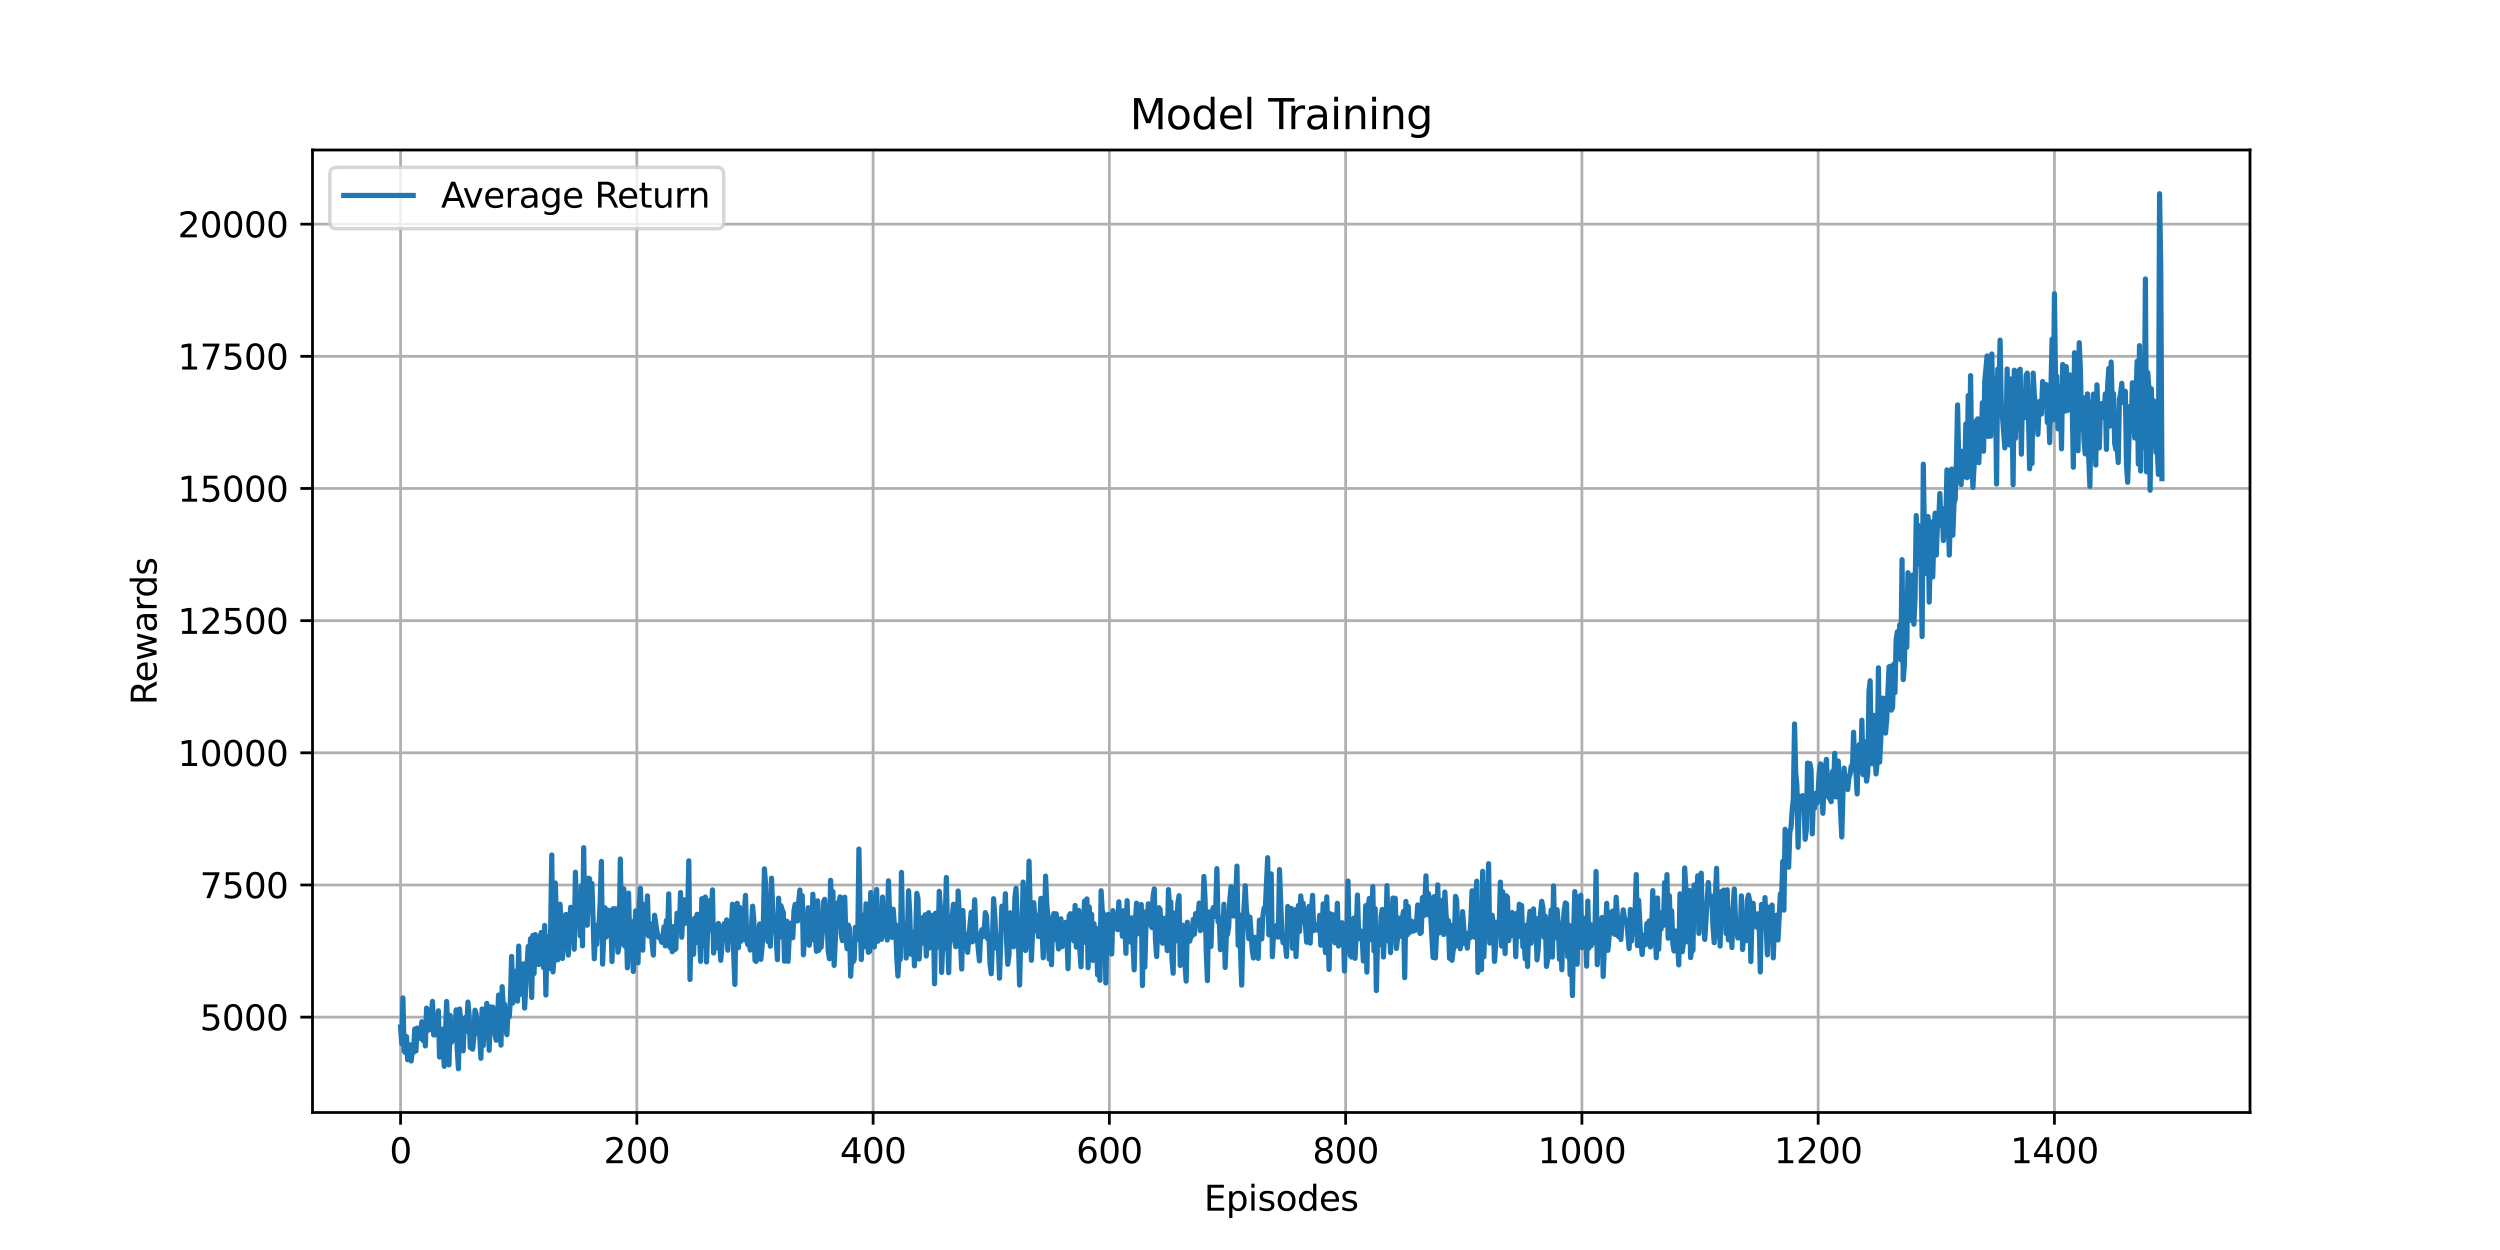 <?xml version="1.0" encoding="utf-8" standalone="no"?>
<!DOCTYPE svg PUBLIC "-//W3C//DTD SVG 1.1//EN"
  "http://www.w3.org/Graphics/SVG/1.1/DTD/svg11.dtd">
<svg xmlns:xlink="http://www.w3.org/1999/xlink" width="720pt" height="360pt" viewBox="0 0 720 360" xmlns="http://www.w3.org/2000/svg" version="1.1">
 <defs>
  <style type="text/css">*{stroke-linejoin: round; stroke-linecap: butt}</style>
 </defs>
 <g id="figure_1">
  <g id="patch_1">
   <path d="M 0 360 
L 720 360 
L 720 0 
L 0 0 
z
" style="fill: #ffffff"/>
  </g>
  <g id="axes_1">
   <g id="patch_2">
    <path d="M 90 320.4 
L 648 320.4 
L 648 43.2 
L 90 43.2 
z
" style="fill: #ffffff"/>
   </g>
   <g id="matplotlib.axis_1">
    <g id="xtick_1">
     <g id="line2d_1">
      <path d="M 115.364 320.4 
L 115.364 43.2 
" clip-path="url(#p25a2b1e6b7)" style="fill: none; stroke: #b0b0b0; stroke-width: 0.8; stroke-linecap: square"/>
     </g>
     <g id="line2d_2">
      <defs>
       <path id="m801e451ba1" d="M 0 0 
L 0 3.5 
" style="stroke: #000000; stroke-width: 0.8"/>
      </defs>
      <g>
       <use xlink:href="#m801e451ba1" x="115.364" y="320.4" style="stroke: #000000; stroke-width: 0.8"/>
      </g>
     </g>
     <g id="text_1">
      <!-- 0 -->
      <g transform="translate(112.182 334.998) scale(0.1 -0.1)">
       <defs>
        <path id="DejaVuSans-30" d="M 2034 4250 
Q 1547 4250 1301 3770 
Q 1056 3291 1056 2328 
Q 1056 1369 1301 889 
Q 1547 409 2034 409 
Q 2525 409 2770 889 
Q 3016 1369 3016 2328 
Q 3016 3291 2770 3770 
Q 2525 4250 2034 4250 
z
M 2034 4750 
Q 2819 4750 3233 4129 
Q 3647 3509 3647 2328 
Q 3647 1150 3233 529 
Q 2819 -91 2034 -91 
Q 1250 -91 836 529 
Q 422 1150 422 2328 
Q 422 3509 836 4129 
Q 1250 4750 2034 4750 
z
" transform="scale(0.016)"/>
       </defs>
       <use xlink:href="#DejaVuSans-30"/>
      </g>
     </g>
    </g>
    <g id="xtick_2">
     <g id="line2d_3">
      <path d="M 183.408 320.4 
L 183.408 43.2 
" clip-path="url(#p25a2b1e6b7)" style="fill: none; stroke: #b0b0b0; stroke-width: 0.8; stroke-linecap: square"/>
     </g>
     <g id="line2d_4">
      <g>
       <use xlink:href="#m801e451ba1" x="183.408" y="320.4" style="stroke: #000000; stroke-width: 0.8"/>
      </g>
     </g>
     <g id="text_2">
      <!-- 200 -->
      <g transform="translate(173.865 334.998) scale(0.1 -0.1)">
       <defs>
        <path id="DejaVuSans-32" d="M 1228 531 
L 3431 531 
L 3431 0 
L 469 0 
L 469 531 
Q 828 903 1448 1529 
Q 2069 2156 2228 2338 
Q 2531 2678 2651 2914 
Q 2772 3150 2772 3378 
Q 2772 3750 2511 3984 
Q 2250 4219 1831 4219 
Q 1534 4219 1204 4116 
Q 875 4013 500 3803 
L 500 4441 
Q 881 4594 1212 4672 
Q 1544 4750 1819 4750 
Q 2544 4750 2975 4387 
Q 3406 4025 3406 3419 
Q 3406 3131 3298 2873 
Q 3191 2616 2906 2266 
Q 2828 2175 2409 1742 
Q 1991 1309 1228 531 
z
" transform="scale(0.016)"/>
       </defs>
       <use xlink:href="#DejaVuSans-32"/>
       <use xlink:href="#DejaVuSans-30" x="63.623"/>
       <use xlink:href="#DejaVuSans-30" x="127.246"/>
      </g>
     </g>
    </g>
    <g id="xtick_3">
     <g id="line2d_5">
      <path d="M 251.453 320.4 
L 251.453 43.2 
" clip-path="url(#p25a2b1e6b7)" style="fill: none; stroke: #b0b0b0; stroke-width: 0.8; stroke-linecap: square"/>
     </g>
     <g id="line2d_6">
      <g>
       <use xlink:href="#m801e451ba1" x="251.453" y="320.4" style="stroke: #000000; stroke-width: 0.8"/>
      </g>
     </g>
     <g id="text_3">
      <!-- 400 -->
      <g transform="translate(241.909 334.998) scale(0.1 -0.1)">
       <defs>
        <path id="DejaVuSans-34" d="M 2419 4116 
L 825 1625 
L 2419 1625 
L 2419 4116 
z
M 2253 4666 
L 3047 4666 
L 3047 1625 
L 3713 1625 
L 3713 1100 
L 3047 1100 
L 3047 0 
L 2419 0 
L 2419 1100 
L 313 1100 
L 313 1709 
L 2253 4666 
z
" transform="scale(0.016)"/>
       </defs>
       <use xlink:href="#DejaVuSans-34"/>
       <use xlink:href="#DejaVuSans-30" x="63.623"/>
       <use xlink:href="#DejaVuSans-30" x="127.246"/>
      </g>
     </g>
    </g>
    <g id="xtick_4">
     <g id="line2d_7">
      <path d="M 319.498 320.4 
L 319.498 43.2 
" clip-path="url(#p25a2b1e6b7)" style="fill: none; stroke: #b0b0b0; stroke-width: 0.8; stroke-linecap: square"/>
     </g>
     <g id="line2d_8">
      <g>
       <use xlink:href="#m801e451ba1" x="319.498" y="320.4" style="stroke: #000000; stroke-width: 0.8"/>
      </g>
     </g>
     <g id="text_4">
      <!-- 600 -->
      <g transform="translate(309.954 334.998) scale(0.1 -0.1)">
       <defs>
        <path id="DejaVuSans-36" d="M 2113 2584 
Q 1688 2584 1439 2293 
Q 1191 2003 1191 1497 
Q 1191 994 1439 701 
Q 1688 409 2113 409 
Q 2538 409 2786 701 
Q 3034 994 3034 1497 
Q 3034 2003 2786 2293 
Q 2538 2584 2113 2584 
z
M 3366 4563 
L 3366 3988 
Q 3128 4100 2886 4159 
Q 2644 4219 2406 4219 
Q 1781 4219 1451 3797 
Q 1122 3375 1075 2522 
Q 1259 2794 1537 2939 
Q 1816 3084 2150 3084 
Q 2853 3084 3261 2657 
Q 3669 2231 3669 1497 
Q 3669 778 3244 343 
Q 2819 -91 2113 -91 
Q 1303 -91 875 529 
Q 447 1150 447 2328 
Q 447 3434 972 4092 
Q 1497 4750 2381 4750 
Q 2619 4750 2861 4703 
Q 3103 4656 3366 4563 
z
" transform="scale(0.016)"/>
       </defs>
       <use xlink:href="#DejaVuSans-36"/>
       <use xlink:href="#DejaVuSans-30" x="63.623"/>
       <use xlink:href="#DejaVuSans-30" x="127.246"/>
      </g>
     </g>
    </g>
    <g id="xtick_5">
     <g id="line2d_9">
      <path d="M 387.542 320.4 
L 387.542 43.2 
" clip-path="url(#p25a2b1e6b7)" style="fill: none; stroke: #b0b0b0; stroke-width: 0.8; stroke-linecap: square"/>
     </g>
     <g id="line2d_10">
      <g>
       <use xlink:href="#m801e451ba1" x="387.542" y="320.4" style="stroke: #000000; stroke-width: 0.8"/>
      </g>
     </g>
     <g id="text_5">
      <!-- 800 -->
      <g transform="translate(377.998 334.998) scale(0.1 -0.1)">
       <defs>
        <path id="DejaVuSans-38" d="M 2034 2216 
Q 1584 2216 1326 1975 
Q 1069 1734 1069 1313 
Q 1069 891 1326 650 
Q 1584 409 2034 409 
Q 2484 409 2743 651 
Q 3003 894 3003 1313 
Q 3003 1734 2745 1975 
Q 2488 2216 2034 2216 
z
M 1403 2484 
Q 997 2584 770 2862 
Q 544 3141 544 3541 
Q 544 4100 942 4425 
Q 1341 4750 2034 4750 
Q 2731 4750 3128 4425 
Q 3525 4100 3525 3541 
Q 3525 3141 3298 2862 
Q 3072 2584 2669 2484 
Q 3125 2378 3379 2068 
Q 3634 1759 3634 1313 
Q 3634 634 3220 271 
Q 2806 -91 2034 -91 
Q 1263 -91 848 271 
Q 434 634 434 1313 
Q 434 1759 690 2068 
Q 947 2378 1403 2484 
z
M 1172 3481 
Q 1172 3119 1398 2916 
Q 1625 2713 2034 2713 
Q 2441 2713 2670 2916 
Q 2900 3119 2900 3481 
Q 2900 3844 2670 4047 
Q 2441 4250 2034 4250 
Q 1625 4250 1398 4047 
Q 1172 3844 1172 3481 
z
" transform="scale(0.016)"/>
       </defs>
       <use xlink:href="#DejaVuSans-38"/>
       <use xlink:href="#DejaVuSans-30" x="63.623"/>
       <use xlink:href="#DejaVuSans-30" x="127.246"/>
      </g>
     </g>
    </g>
    <g id="xtick_6">
     <g id="line2d_11">
      <path d="M 455.587 320.4 
L 455.587 43.2 
" clip-path="url(#p25a2b1e6b7)" style="fill: none; stroke: #b0b0b0; stroke-width: 0.8; stroke-linecap: square"/>
     </g>
     <g id="line2d_12">
      <g>
       <use xlink:href="#m801e451ba1" x="455.587" y="320.4" style="stroke: #000000; stroke-width: 0.8"/>
      </g>
     </g>
     <g id="text_6">
      <!-- 1000 -->
      <g transform="translate(442.862 334.998) scale(0.1 -0.1)">
       <defs>
        <path id="DejaVuSans-31" d="M 794 531 
L 1825 531 
L 1825 4091 
L 703 3866 
L 703 4441 
L 1819 4666 
L 2450 4666 
L 2450 531 
L 3481 531 
L 3481 0 
L 794 0 
L 794 531 
z
" transform="scale(0.016)"/>
       </defs>
       <use xlink:href="#DejaVuSans-31"/>
       <use xlink:href="#DejaVuSans-30" x="63.623"/>
       <use xlink:href="#DejaVuSans-30" x="127.246"/>
       <use xlink:href="#DejaVuSans-30" x="190.869"/>
      </g>
     </g>
    </g>
    <g id="xtick_7">
     <g id="line2d_13">
      <path d="M 523.631 320.4 
L 523.631 43.2 
" clip-path="url(#p25a2b1e6b7)" style="fill: none; stroke: #b0b0b0; stroke-width: 0.8; stroke-linecap: square"/>
     </g>
     <g id="line2d_14">
      <g>
       <use xlink:href="#m801e451ba1" x="523.631" y="320.4" style="stroke: #000000; stroke-width: 0.8"/>
      </g>
     </g>
     <g id="text_7">
      <!-- 1200 -->
      <g transform="translate(510.906 334.998) scale(0.1 -0.1)">
       <use xlink:href="#DejaVuSans-31"/>
       <use xlink:href="#DejaVuSans-32" x="63.623"/>
       <use xlink:href="#DejaVuSans-30" x="127.246"/>
       <use xlink:href="#DejaVuSans-30" x="190.869"/>
      </g>
     </g>
    </g>
    <g id="xtick_8">
     <g id="line2d_15">
      <path d="M 591.676 320.4 
L 591.676 43.2 
" clip-path="url(#p25a2b1e6b7)" style="fill: none; stroke: #b0b0b0; stroke-width: 0.8; stroke-linecap: square"/>
     </g>
     <g id="line2d_16">
      <g>
       <use xlink:href="#m801e451ba1" x="591.676" y="320.4" style="stroke: #000000; stroke-width: 0.8"/>
      </g>
     </g>
     <g id="text_8">
      <!-- 1400 -->
      <g transform="translate(578.951 334.998) scale(0.1 -0.1)">
       <use xlink:href="#DejaVuSans-31"/>
       <use xlink:href="#DejaVuSans-34" x="63.623"/>
       <use xlink:href="#DejaVuSans-30" x="127.246"/>
       <use xlink:href="#DejaVuSans-30" x="190.869"/>
      </g>
     </g>
    </g>
    <g id="text_9">
     <!-- Episodes -->
     <g transform="translate(346.758 348.677) scale(0.1 -0.1)">
      <defs>
       <path id="DejaVuSans-45" d="M 628 4666 
L 3578 4666 
L 3578 4134 
L 1259 4134 
L 1259 2753 
L 3481 2753 
L 3481 2222 
L 1259 2222 
L 1259 531 
L 3634 531 
L 3634 0 
L 628 0 
L 628 4666 
z
" transform="scale(0.016)"/>
       <path id="DejaVuSans-70" d="M 1159 525 
L 1159 -1331 
L 581 -1331 
L 581 3500 
L 1159 3500 
L 1159 2969 
Q 1341 3281 1617 3432 
Q 1894 3584 2278 3584 
Q 2916 3584 3314 3078 
Q 3713 2572 3713 1747 
Q 3713 922 3314 415 
Q 2916 -91 2278 -91 
Q 1894 -91 1617 61 
Q 1341 213 1159 525 
z
M 3116 1747 
Q 3116 2381 2855 2742 
Q 2594 3103 2138 3103 
Q 1681 3103 1420 2742 
Q 1159 2381 1159 1747 
Q 1159 1113 1420 752 
Q 1681 391 2138 391 
Q 2594 391 2855 752 
Q 3116 1113 3116 1747 
z
" transform="scale(0.016)"/>
       <path id="DejaVuSans-69" d="M 603 3500 
L 1178 3500 
L 1178 0 
L 603 0 
L 603 3500 
z
M 603 4863 
L 1178 4863 
L 1178 4134 
L 603 4134 
L 603 4863 
z
" transform="scale(0.016)"/>
       <path id="DejaVuSans-73" d="M 2834 3397 
L 2834 2853 
Q 2591 2978 2328 3040 
Q 2066 3103 1784 3103 
Q 1356 3103 1142 2972 
Q 928 2841 928 2578 
Q 928 2378 1081 2264 
Q 1234 2150 1697 2047 
L 1894 2003 
Q 2506 1872 2764 1633 
Q 3022 1394 3022 966 
Q 3022 478 2636 193 
Q 2250 -91 1575 -91 
Q 1294 -91 989 -36 
Q 684 19 347 128 
L 347 722 
Q 666 556 975 473 
Q 1284 391 1588 391 
Q 1994 391 2212 530 
Q 2431 669 2431 922 
Q 2431 1156 2273 1281 
Q 2116 1406 1581 1522 
L 1381 1569 
Q 847 1681 609 1914 
Q 372 2147 372 2553 
Q 372 3047 722 3315 
Q 1072 3584 1716 3584 
Q 2034 3584 2315 3537 
Q 2597 3491 2834 3397 
z
" transform="scale(0.016)"/>
       <path id="DejaVuSans-6f" d="M 1959 3097 
Q 1497 3097 1228 2736 
Q 959 2375 959 1747 
Q 959 1119 1226 758 
Q 1494 397 1959 397 
Q 2419 397 2687 759 
Q 2956 1122 2956 1747 
Q 2956 2369 2687 2733 
Q 2419 3097 1959 3097 
z
M 1959 3584 
Q 2709 3584 3137 3096 
Q 3566 2609 3566 1747 
Q 3566 888 3137 398 
Q 2709 -91 1959 -91 
Q 1206 -91 779 398 
Q 353 888 353 1747 
Q 353 2609 779 3096 
Q 1206 3584 1959 3584 
z
" transform="scale(0.016)"/>
       <path id="DejaVuSans-64" d="M 2906 2969 
L 2906 4863 
L 3481 4863 
L 3481 0 
L 2906 0 
L 2906 525 
Q 2725 213 2448 61 
Q 2172 -91 1784 -91 
Q 1150 -91 751 415 
Q 353 922 353 1747 
Q 353 2572 751 3078 
Q 1150 3584 1784 3584 
Q 2172 3584 2448 3432 
Q 2725 3281 2906 2969 
z
M 947 1747 
Q 947 1113 1208 752 
Q 1469 391 1925 391 
Q 2381 391 2643 752 
Q 2906 1113 2906 1747 
Q 2906 2381 2643 2742 
Q 2381 3103 1925 3103 
Q 1469 3103 1208 2742 
Q 947 2381 947 1747 
z
" transform="scale(0.016)"/>
       <path id="DejaVuSans-65" d="M 3597 1894 
L 3597 1613 
L 953 1613 
Q 991 1019 1311 708 
Q 1631 397 2203 397 
Q 2534 397 2845 478 
Q 3156 559 3463 722 
L 3463 178 
Q 3153 47 2828 -22 
Q 2503 -91 2169 -91 
Q 1331 -91 842 396 
Q 353 884 353 1716 
Q 353 2575 817 3079 
Q 1281 3584 2069 3584 
Q 2775 3584 3186 3129 
Q 3597 2675 3597 1894 
z
M 3022 2063 
Q 3016 2534 2758 2815 
Q 2500 3097 2075 3097 
Q 1594 3097 1305 2825 
Q 1016 2553 972 2059 
L 3022 2063 
z
" transform="scale(0.016)"/>
      </defs>
      <use xlink:href="#DejaVuSans-45"/>
      <use xlink:href="#DejaVuSans-70" x="63.184"/>
      <use xlink:href="#DejaVuSans-69" x="126.66"/>
      <use xlink:href="#DejaVuSans-73" x="154.443"/>
      <use xlink:href="#DejaVuSans-6f" x="206.543"/>
      <use xlink:href="#DejaVuSans-64" x="267.725"/>
      <use xlink:href="#DejaVuSans-65" x="331.201"/>
      <use xlink:href="#DejaVuSans-73" x="392.725"/>
     </g>
    </g>
   </g>
   <g id="matplotlib.axis_2">
    <g id="ytick_1">
     <g id="line2d_17">
      <path d="M 90 292.935 
L 648 292.935 
" clip-path="url(#p25a2b1e6b7)" style="fill: none; stroke: #b0b0b0; stroke-width: 0.8; stroke-linecap: square"/>
     </g>
     <g id="line2d_18">
      <defs>
       <path id="meb50c4d6c6" d="M 0 0 
L -3.5 0 
" style="stroke: #000000; stroke-width: 0.8"/>
      </defs>
      <g>
       <use xlink:href="#meb50c4d6c6" x="90" y="292.935" style="stroke: #000000; stroke-width: 0.8"/>
      </g>
     </g>
     <g id="text_10">
      <!-- 5000 -->
      <g transform="translate(57.55 296.734) scale(0.1 -0.1)">
       <defs>
        <path id="DejaVuSans-35" d="M 691 4666 
L 3169 4666 
L 3169 4134 
L 1269 4134 
L 1269 2991 
Q 1406 3038 1543 3061 
Q 1681 3084 1819 3084 
Q 2600 3084 3056 2656 
Q 3513 2228 3513 1497 
Q 3513 744 3044 326 
Q 2575 -91 1722 -91 
Q 1428 -91 1123 -41 
Q 819 9 494 109 
L 494 744 
Q 775 591 1075 516 
Q 1375 441 1709 441 
Q 2250 441 2565 725 
Q 2881 1009 2881 1497 
Q 2881 1984 2565 2268 
Q 2250 2553 1709 2553 
Q 1456 2553 1204 2497 
Q 953 2441 691 2322 
L 691 4666 
z
" transform="scale(0.016)"/>
       </defs>
       <use xlink:href="#DejaVuSans-35"/>
       <use xlink:href="#DejaVuSans-30" x="63.623"/>
       <use xlink:href="#DejaVuSans-30" x="127.246"/>
       <use xlink:href="#DejaVuSans-30" x="190.869"/>
      </g>
     </g>
    </g>
    <g id="ytick_2">
     <g id="line2d_19">
      <path d="M 90 254.872 
L 648 254.872 
" clip-path="url(#p25a2b1e6b7)" style="fill: none; stroke: #b0b0b0; stroke-width: 0.8; stroke-linecap: square"/>
     </g>
     <g id="line2d_20">
      <g>
       <use xlink:href="#meb50c4d6c6" x="90" y="254.872" style="stroke: #000000; stroke-width: 0.8"/>
      </g>
     </g>
     <g id="text_11">
      <!-- 7500 -->
      <g transform="translate(57.55 258.671) scale(0.1 -0.1)">
       <defs>
        <path id="DejaVuSans-37" d="M 525 4666 
L 3525 4666 
L 3525 4397 
L 1831 0 
L 1172 0 
L 2766 4134 
L 525 4134 
L 525 4666 
z
" transform="scale(0.016)"/>
       </defs>
       <use xlink:href="#DejaVuSans-37"/>
       <use xlink:href="#DejaVuSans-35" x="63.623"/>
       <use xlink:href="#DejaVuSans-30" x="127.246"/>
       <use xlink:href="#DejaVuSans-30" x="190.869"/>
      </g>
     </g>
    </g>
    <g id="ytick_3">
     <g id="line2d_21">
      <path d="M 90 216.81 
L 648 216.81 
" clip-path="url(#p25a2b1e6b7)" style="fill: none; stroke: #b0b0b0; stroke-width: 0.8; stroke-linecap: square"/>
     </g>
     <g id="line2d_22">
      <g>
       <use xlink:href="#meb50c4d6c6" x="90" y="216.81" style="stroke: #000000; stroke-width: 0.8"/>
      </g>
     </g>
     <g id="text_12">
      <!-- 10000 -->
      <g transform="translate(51.188 220.609) scale(0.1 -0.1)">
       <use xlink:href="#DejaVuSans-31"/>
       <use xlink:href="#DejaVuSans-30" x="63.623"/>
       <use xlink:href="#DejaVuSans-30" x="127.246"/>
       <use xlink:href="#DejaVuSans-30" x="190.869"/>
       <use xlink:href="#DejaVuSans-30" x="254.492"/>
      </g>
     </g>
    </g>
    <g id="ytick_4">
     <g id="line2d_23">
      <path d="M 90 178.747 
L 648 178.747 
" clip-path="url(#p25a2b1e6b7)" style="fill: none; stroke: #b0b0b0; stroke-width: 0.8; stroke-linecap: square"/>
     </g>
     <g id="line2d_24">
      <g>
       <use xlink:href="#meb50c4d6c6" x="90" y="178.747" style="stroke: #000000; stroke-width: 0.8"/>
      </g>
     </g>
     <g id="text_13">
      <!-- 12500 -->
      <g transform="translate(51.188 182.546) scale(0.1 -0.1)">
       <use xlink:href="#DejaVuSans-31"/>
       <use xlink:href="#DejaVuSans-32" x="63.623"/>
       <use xlink:href="#DejaVuSans-35" x="127.246"/>
       <use xlink:href="#DejaVuSans-30" x="190.869"/>
       <use xlink:href="#DejaVuSans-30" x="254.492"/>
      </g>
     </g>
    </g>
    <g id="ytick_5">
     <g id="line2d_25">
      <path d="M 90 140.684 
L 648 140.684 
" clip-path="url(#p25a2b1e6b7)" style="fill: none; stroke: #b0b0b0; stroke-width: 0.8; stroke-linecap: square"/>
     </g>
     <g id="line2d_26">
      <g>
       <use xlink:href="#meb50c4d6c6" x="90" y="140.684" style="stroke: #000000; stroke-width: 0.8"/>
      </g>
     </g>
     <g id="text_14">
      <!-- 15000 -->
      <g transform="translate(51.188 144.484) scale(0.1 -0.1)">
       <use xlink:href="#DejaVuSans-31"/>
       <use xlink:href="#DejaVuSans-35" x="63.623"/>
       <use xlink:href="#DejaVuSans-30" x="127.246"/>
       <use xlink:href="#DejaVuSans-30" x="190.869"/>
       <use xlink:href="#DejaVuSans-30" x="254.492"/>
      </g>
     </g>
    </g>
    <g id="ytick_6">
     <g id="line2d_27">
      <path d="M 90 102.622 
L 648 102.622 
" clip-path="url(#p25a2b1e6b7)" style="fill: none; stroke: #b0b0b0; stroke-width: 0.8; stroke-linecap: square"/>
     </g>
     <g id="line2d_28">
      <g>
       <use xlink:href="#meb50c4d6c6" x="90" y="102.622" style="stroke: #000000; stroke-width: 0.8"/>
      </g>
     </g>
     <g id="text_15">
      <!-- 17500 -->
      <g transform="translate(51.188 106.421) scale(0.1 -0.1)">
       <use xlink:href="#DejaVuSans-31"/>
       <use xlink:href="#DejaVuSans-37" x="63.623"/>
       <use xlink:href="#DejaVuSans-35" x="127.246"/>
       <use xlink:href="#DejaVuSans-30" x="190.869"/>
       <use xlink:href="#DejaVuSans-30" x="254.492"/>
      </g>
     </g>
    </g>
    <g id="ytick_7">
     <g id="line2d_29">
      <path d="M 90 64.559 
L 648 64.559 
" clip-path="url(#p25a2b1e6b7)" style="fill: none; stroke: #b0b0b0; stroke-width: 0.8; stroke-linecap: square"/>
     </g>
     <g id="line2d_30">
      <g>
       <use xlink:href="#meb50c4d6c6" x="90" y="64.559" style="stroke: #000000; stroke-width: 0.8"/>
      </g>
     </g>
     <g id="text_16">
      <!-- 20000 -->
      <g transform="translate(51.188 68.358) scale(0.1 -0.1)">
       <use xlink:href="#DejaVuSans-32"/>
       <use xlink:href="#DejaVuSans-30" x="63.623"/>
       <use xlink:href="#DejaVuSans-30" x="127.246"/>
       <use xlink:href="#DejaVuSans-30" x="190.869"/>
       <use xlink:href="#DejaVuSans-30" x="254.492"/>
      </g>
     </g>
    </g>
    <g id="text_17">
     <!-- Rewards -->
     <g transform="translate(45.108 203.026) rotate(-90) scale(0.1 -0.1)">
      <defs>
       <path id="DejaVuSans-52" d="M 2841 2188 
Q 3044 2119 3236 1894 
Q 3428 1669 3622 1275 
L 4263 0 
L 3584 0 
L 2988 1197 
Q 2756 1666 2539 1819 
Q 2322 1972 1947 1972 
L 1259 1972 
L 1259 0 
L 628 0 
L 628 4666 
L 2053 4666 
Q 2853 4666 3247 4331 
Q 3641 3997 3641 3322 
Q 3641 2881 3436 2590 
Q 3231 2300 2841 2188 
z
M 1259 4147 
L 1259 2491 
L 2053 2491 
Q 2509 2491 2742 2702 
Q 2975 2913 2975 3322 
Q 2975 3731 2742 3939 
Q 2509 4147 2053 4147 
L 1259 4147 
z
" transform="scale(0.016)"/>
       <path id="DejaVuSans-77" d="M 269 3500 
L 844 3500 
L 1563 769 
L 2278 3500 
L 2956 3500 
L 3675 769 
L 4391 3500 
L 4966 3500 
L 4050 0 
L 3372 0 
L 2619 2869 
L 1863 0 
L 1184 0 
L 269 3500 
z
" transform="scale(0.016)"/>
       <path id="DejaVuSans-61" d="M 2194 1759 
Q 1497 1759 1228 1600 
Q 959 1441 959 1056 
Q 959 750 1161 570 
Q 1363 391 1709 391 
Q 2188 391 2477 730 
Q 2766 1069 2766 1631 
L 2766 1759 
L 2194 1759 
z
M 3341 1997 
L 3341 0 
L 2766 0 
L 2766 531 
Q 2569 213 2275 61 
Q 1981 -91 1556 -91 
Q 1019 -91 701 211 
Q 384 513 384 1019 
Q 384 1609 779 1909 
Q 1175 2209 1959 2209 
L 2766 2209 
L 2766 2266 
Q 2766 2663 2505 2880 
Q 2244 3097 1772 3097 
Q 1472 3097 1187 3025 
Q 903 2953 641 2809 
L 641 3341 
Q 956 3463 1253 3523 
Q 1550 3584 1831 3584 
Q 2591 3584 2966 3190 
Q 3341 2797 3341 1997 
z
" transform="scale(0.016)"/>
       <path id="DejaVuSans-72" d="M 2631 2963 
Q 2534 3019 2420 3045 
Q 2306 3072 2169 3072 
Q 1681 3072 1420 2755 
Q 1159 2438 1159 1844 
L 1159 0 
L 581 0 
L 581 3500 
L 1159 3500 
L 1159 2956 
Q 1341 3275 1631 3429 
Q 1922 3584 2338 3584 
Q 2397 3584 2469 3576 
Q 2541 3569 2628 3553 
L 2631 2963 
z
" transform="scale(0.016)"/>
      </defs>
      <use xlink:href="#DejaVuSans-52"/>
      <use xlink:href="#DejaVuSans-65" x="64.982"/>
      <use xlink:href="#DejaVuSans-77" x="126.506"/>
      <use xlink:href="#DejaVuSans-61" x="208.293"/>
      <use xlink:href="#DejaVuSans-72" x="269.572"/>
      <use xlink:href="#DejaVuSans-64" x="308.936"/>
      <use xlink:href="#DejaVuSans-73" x="372.412"/>
     </g>
    </g>
   </g>
   <g id="line2d_31">
    <path d="M 115.364 295.786 
L 115.704 300.571 
L 116.044 287.401 
L 116.384 302.718 
L 116.725 303.132 
L 117.065 298.526 
L 117.405 305.205 
L 117.745 303.993 
L 118.085 300.897 
L 118.426 305.567 
L 118.766 302.267 
L 119.106 303.076 
L 119.446 296.371 
L 119.787 302.678 
L 120.127 296.082 
L 120.467 298.37 
L 120.807 299.039 
L 121.147 297.754 
L 121.488 294.267 
L 121.828 299.676 
L 122.168 296.48 
L 122.508 301.221 
L 122.849 290.335 
L 123.189 295.681 
L 123.529 296.651 
L 123.869 295.732 
L 124.209 292.833 
L 124.55 288.403 
L 124.89 298.043 
L 125.23 298.07 
L 125.57 295.538 
L 125.911 294.931 
L 126.251 291.104 
L 126.591 304.424 
L 126.931 298.72 
L 127.271 296.397 
L 127.952 307.104 
L 128.632 288.43 
L 129.313 306.68 
L 129.653 292.459 
L 129.993 300.21 
L 130.333 299.642 
L 130.674 297.408 
L 131.014 297.591 
L 131.354 290.837 
L 131.694 302.422 
L 132.035 307.8 
L 132.375 290.601 
L 132.715 294.49 
L 133.055 299.912 
L 133.395 302.63 
L 133.736 293.612 
L 134.076 292.992 
L 134.416 297.046 
L 134.756 288.6 
L 135.097 292.361 
L 135.437 301.732 
L 135.777 301.777 
L 136.117 302.165 
L 136.457 298.878 
L 136.798 290.937 
L 137.138 291.992 
L 137.478 297.644 
L 137.818 293.58 
L 138.159 298.364 
L 138.499 304.788 
L 138.839 290.592 
L 139.179 301.135 
L 139.519 290.611 
L 139.86 295.807 
L 140.2 288.973 
L 140.54 293.421 
L 140.88 302.488 
L 141.221 290.007 
L 141.561 294.449 
L 141.901 290.039 
L 142.241 295.208 
L 142.581 298.311 
L 142.922 299.591 
L 143.602 286.564 
L 144.283 300.993 
L 144.623 284.169 
L 144.963 290.498 
L 145.303 289.239 
L 145.643 296.193 
L 145.984 297.99 
L 146.324 290.837 
L 146.664 292.853 
L 147.004 287.887 
L 147.345 275.464 
L 147.685 288.873 
L 148.025 279.644 
L 148.365 285.298 
L 148.706 287.229 
L 149.046 288.321 
L 149.386 272.478 
L 149.726 286.41 
L 150.407 285.757 
L 150.747 277.603 
L 151.087 290.317 
L 152.108 272.588 
L 152.448 279.277 
L 152.788 270.36 
L 153.128 287.266 
L 153.469 269.407 
L 153.809 280.388 
L 154.149 269.156 
L 154.489 277.23 
L 154.83 272.315 
L 155.17 277.775 
L 155.51 270.213 
L 155.85 268.558 
L 156.531 278.642 
L 156.871 266.535 
L 157.211 286.569 
L 157.551 270.994 
L 157.892 269.709 
L 158.232 278.915 
L 158.572 268.548 
L 158.912 246.23 
L 159.252 279.897 
L 159.593 275.302 
L 159.933 254.316 
L 160.613 276.439 
L 160.954 272.452 
L 161.294 260.418 
L 161.634 265.777 
L 161.974 276.041 
L 162.314 268.532 
L 162.655 268.639 
L 162.995 263.363 
L 163.675 275.062 
L 164.016 266.074 
L 164.356 261.293 
L 164.696 265.011 
L 165.036 265.042 
L 165.376 273.373 
L 165.717 251.194 
L 166.057 263.18 
L 166.397 263.55 
L 166.737 260.226 
L 167.078 269.511 
L 167.418 255.092 
L 167.758 272.408 
L 168.098 244.142 
L 168.438 266.379 
L 168.779 261.326 
L 169.119 266.452 
L 169.459 252.928 
L 169.799 253.077 
L 170.14 262.524 
L 170.48 254.477 
L 171.16 276.121 
L 171.5 268.697 
L 171.841 272.005 
L 172.181 266.346 
L 172.521 266.299 
L 172.861 259.675 
L 173.202 248.086 
L 173.542 277.659 
L 174.222 261.436 
L 174.562 269.846 
L 174.903 262.092 
L 175.243 265.461 
L 175.583 262.201 
L 175.923 265.017 
L 176.264 276.92 
L 176.604 261.709 
L 176.944 271.609 
L 177.284 261.722 
L 177.965 274.232 
L 178.305 272.278 
L 178.645 247.399 
L 178.985 266.487 
L 179.326 271.838 
L 179.666 256 
L 180.006 272.541 
L 180.346 265.029 
L 180.686 278.733 
L 181.027 257.213 
L 181.367 271.173 
L 181.707 265.348 
L 182.388 279.781 
L 183.068 262.344 
L 183.408 266.037 
L 183.748 277.291 
L 184.089 260.938 
L 184.429 255.851 
L 185.109 273.648 
L 185.45 260.486 
L 185.79 262.523 
L 186.13 268.922 
L 186.47 258.023 
L 186.81 269.595 
L 187.151 269.122 
L 187.491 266.077 
L 187.831 271.82 
L 188.171 275.066 
L 188.512 263.586 
L 189.192 268.262 
L 189.532 269.695 
L 189.873 270.147 
L 190.213 269.756 
L 190.553 271.368 
L 190.893 270.125 
L 191.233 266.933 
L 191.574 272.401 
L 191.914 265.095 
L 192.254 269.054 
L 192.594 257.452 
L 192.935 272.873 
L 193.275 270.375 
L 193.615 274.089 
L 193.955 266.861 
L 194.295 273.525 
L 194.636 273.236 
L 194.976 263.026 
L 195.316 263.841 
L 195.656 267.612 
L 195.997 257.058 
L 196.337 269.913 
L 196.677 262.596 
L 197.017 259.152 
L 197.357 265.935 
L 198.038 263.613 
L 198.378 247.927 
L 198.718 282.078 
L 199.059 265.125 
L 199.399 271.365 
L 199.739 274.856 
L 200.079 264.422 
L 200.419 271.465 
L 200.76 263.317 
L 201.1 267.822 
L 201.44 269.255 
L 201.78 276.859 
L 202.121 258.831 
L 202.461 272.296 
L 203.141 258.338 
L 203.481 277.038 
L 203.822 267.59 
L 204.162 267.934 
L 204.502 259.291 
L 204.842 264.228 
L 205.183 256.29 
L 205.523 274.472 
L 205.863 270.725 
L 206.203 273.04 
L 206.543 267.298 
L 206.884 265.942 
L 207.224 270.334 
L 207.564 276.576 
L 207.904 272.547 
L 208.245 266.854 
L 208.585 265.976 
L 208.925 270.439 
L 209.265 264.927 
L 209.605 273.655 
L 209.946 265.41 
L 210.286 266.599 
L 210.626 266.795 
L 210.966 260.424 
L 211.307 274.991 
L 211.647 283.521 
L 211.987 262.24 
L 212.327 260.153 
L 212.667 272.939 
L 213.008 261.329 
L 213.348 271.115 
L 213.688 270.7 
L 214.028 267.472 
L 214.709 257.865 
L 215.049 271.028 
L 215.389 272.098 
L 215.729 270.218 
L 216.07 273.617 
L 216.75 260.979 
L 217.09 264.874 
L 217.431 276.573 
L 217.771 276.889 
L 218.111 268.877 
L 218.451 268.59 
L 218.791 266.091 
L 219.132 276.297 
L 219.472 272.803 
L 219.812 267.941 
L 220.152 250.23 
L 220.493 254.639 
L 221.173 271.161 
L 221.513 266.756 
L 221.853 272.511 
L 222.194 252.921 
L 222.534 261.506 
L 222.874 267.184 
L 223.214 266.285 
L 223.555 270.137 
L 223.895 276.393 
L 224.235 258.676 
L 224.575 269.919 
L 224.915 260.842 
L 225.256 262.011 
L 225.596 262.705 
L 225.936 276.82 
L 226.276 272.07 
L 226.617 265.315 
L 226.957 276.873 
L 227.297 269.905 
L 227.637 265.89 
L 227.978 266.718 
L 228.318 270.075 
L 228.658 262.299 
L 228.998 260.467 
L 229.679 265.254 
L 230.019 259.702 
L 230.359 256.322 
L 230.699 264.232 
L 231.04 257.933 
L 231.38 274.988 
L 231.72 270.09 
L 232.06 267.429 
L 232.4 266.279 
L 232.741 261.423 
L 233.081 272.243 
L 233.421 262.944 
L 233.761 270.702 
L 234.102 257.546 
L 234.442 265.203 
L 234.782 268.766 
L 235.122 273.98 
L 235.462 259.436 
L 235.803 273.695 
L 236.143 266.585 
L 236.483 272.832 
L 236.823 268.35 
L 237.164 259.728 
L 237.504 259.002 
L 237.844 265.661 
L 238.184 264.967 
L 238.524 273.89 
L 238.865 276.121 
L 239.205 253.528 
L 239.545 261.793 
L 239.885 256.787 
L 240.226 278.032 
L 240.566 270.971 
L 240.906 261.103 
L 241.246 259.967 
L 241.586 260.415 
L 241.927 258.308 
L 242.267 268.904 
L 242.607 270.895 
L 242.947 263.037 
L 243.288 258.403 
L 243.628 270.445 
L 243.968 273.247 
L 244.308 266.423 
L 244.648 267.296 
L 244.989 281.152 
L 245.329 274.527 
L 245.669 277.041 
L 246.009 276.261 
L 246.35 267.048 
L 246.69 267.884 
L 247.03 270.51 
L 247.37 244.54 
L 247.71 264.508 
L 248.051 276.361 
L 248.391 266.475 
L 248.731 263.516 
L 249.071 272.666 
L 249.412 260.3 
L 250.092 274.269 
L 250.432 274.054 
L 250.772 257.054 
L 251.113 263.906 
L 251.453 260.744 
L 251.793 272.729 
L 252.133 260.649 
L 252.474 256.177 
L 252.814 271.081 
L 253.154 264.022 
L 253.494 268.571 
L 253.834 270.527 
L 254.175 258.361 
L 254.515 269.553 
L 254.855 265.189 
L 255.195 262.996 
L 255.536 270.715 
L 255.876 253.672 
L 256.216 263.44 
L 256.556 264.078 
L 256.896 269.971 
L 257.237 261.841 
L 257.577 266.256 
L 257.917 266.267 
L 258.257 275.513 
L 258.598 281.101 
L 258.938 274.809 
L 259.278 276.319 
L 259.618 251.257 
L 259.958 269.625 
L 260.299 265.969 
L 260.639 266.951 
L 260.979 275.92 
L 261.319 269.78 
L 261.66 256.54 
L 262 262.958 
L 262.34 274.836 
L 263.02 268.508 
L 263.361 278.162 
L 263.701 269.758 
L 264.041 257.28 
L 264.381 258.799 
L 264.722 276.204 
L 265.062 269.34 
L 265.402 271.709 
L 265.742 264.265 
L 266.082 266.311 
L 266.423 263.457 
L 266.763 275.349 
L 267.443 262.85 
L 267.784 272.988 
L 268.124 272.632 
L 268.464 263.677 
L 268.804 263.6 
L 269.145 283.327 
L 269.485 262.988 
L 269.825 269.73 
L 270.165 272.805 
L 270.505 256.694 
L 270.846 261.67 
L 271.186 280.062 
L 271.526 271.578 
L 271.866 273.219 
L 272.207 265.441 
L 272.547 252.718 
L 272.887 269.545 
L 273.227 280.142 
L 273.567 264.035 
L 273.908 270.558 
L 274.248 263.828 
L 274.588 260.421 
L 274.928 270.874 
L 275.269 272.647 
L 275.609 271.297 
L 275.949 256.614 
L 276.97 279.08 
L 277.31 262.212 
L 277.65 271.126 
L 277.99 268.976 
L 278.331 270.368 
L 278.671 274.264 
L 279.351 266.371 
L 279.691 262.748 
L 280.032 271.25 
L 280.712 259.13 
L 281.052 268.729 
L 281.393 269.681 
L 282.073 276.732 
L 282.413 269.27 
L 282.753 267.764 
L 283.094 269.787 
L 283.434 268.207 
L 283.774 262.831 
L 284.114 263.784 
L 284.455 270.387 
L 284.795 269.12 
L 285.135 277.624 
L 285.475 280.44 
L 285.815 271.21 
L 286.156 258.833 
L 286.496 263.629 
L 286.836 271.083 
L 287.176 273.248 
L 287.517 271.733 
L 287.857 281.721 
L 288.537 260.981 
L 288.877 262.97 
L 289.218 266.351 
L 289.558 257.386 
L 289.898 271.238 
L 290.238 277.722 
L 290.579 275.185 
L 290.919 262.884 
L 291.259 263.037 
L 291.599 264.338 
L 291.939 272.67 
L 292.28 258.753 
L 292.62 255.811 
L 292.96 264.969 
L 293.3 270.309 
L 293.641 283.697 
L 293.981 269.33 
L 294.321 268.762 
L 294.661 254.042 
L 295.001 267.633 
L 295.342 273.745 
L 295.682 271.794 
L 296.022 265.556 
L 296.362 248.024 
L 297.043 276.571 
L 297.723 259.973 
L 298.063 265.079 
L 298.404 268.083 
L 298.744 263.606 
L 299.084 269.743 
L 299.424 266.411 
L 299.765 258.73 
L 300.445 275.841 
L 300.785 269.555 
L 301.125 252.318 
L 301.466 260.32 
L 301.806 264.029 
L 302.146 276.211 
L 302.486 269.087 
L 302.827 277.832 
L 303.167 264.505 
L 303.507 263.096 
L 303.847 270.474 
L 304.187 263.183 
L 304.528 269.802 
L 304.868 273.313 
L 305.208 266.394 
L 305.548 264.608 
L 305.889 272.644 
L 306.229 271.301 
L 306.569 271.073 
L 306.909 265.626 
L 307.249 268.572 
L 307.59 278.975 
L 307.93 263.654 
L 308.27 263.141 
L 308.61 269.806 
L 308.951 263.241 
L 309.291 270.999 
L 309.631 260.773 
L 309.971 272.765 
L 310.652 262.168 
L 310.992 273.489 
L 311.332 278.443 
L 311.672 263.86 
L 312.013 265.939 
L 312.353 259.496 
L 312.693 271.433 
L 313.033 258.897 
L 313.374 278.691 
L 313.714 261.21 
L 314.054 268.621 
L 314.394 263.351 
L 314.734 276.609 
L 315.075 266.044 
L 315.415 269.464 
L 315.755 267.407 
L 316.095 280.761 
L 316.436 273.532 
L 316.776 282.342 
L 317.116 256.54 
L 317.456 262.344 
L 317.796 263.12 
L 318.137 265.793 
L 318.477 283.092 
L 318.817 264.588 
L 319.157 263.365 
L 319.498 267.136 
L 319.838 264.296 
L 320.178 274.753 
L 320.518 262.255 
L 320.858 265.568 
L 321.199 267.371 
L 321.539 264.243 
L 321.879 267.757 
L 322.219 259.728 
L 322.56 267.385 
L 322.9 263.727 
L 323.24 269.64 
L 323.58 262.273 
L 323.92 265.111 
L 324.261 274.561 
L 324.601 259.394 
L 324.941 268.13 
L 325.281 268.022 
L 325.622 271.333 
L 325.962 264.35 
L 326.642 279.319 
L 326.982 265.514 
L 327.323 260.111 
L 327.663 268.912 
L 328.003 263.575 
L 328.343 267.045 
L 328.684 260.496 
L 329.024 283.838 
L 329.364 262.612 
L 329.704 278.524 
L 330.044 266.356 
L 330.385 264.66 
L 330.725 260.289 
L 331.405 266.323 
L 331.746 267.151 
L 332.086 258.122 
L 332.426 256.003 
L 332.766 270.521 
L 333.106 275.471 
L 333.447 266.916 
L 333.787 261.414 
L 334.127 261.977 
L 334.467 270.072 
L 334.808 271.66 
L 335.148 268.571 
L 335.488 264.419 
L 336.168 273.778 
L 336.509 256.205 
L 336.849 261.443 
L 337.189 259.776 
L 337.529 276.295 
L 337.87 280.282 
L 338.21 262.979 
L 338.55 271.021 
L 338.89 266.426 
L 339.23 260.139 
L 339.571 257.972 
L 339.911 278.041 
L 340.251 267.448 
L 340.591 266.455 
L 340.932 269.746 
L 341.272 277.479 
L 341.612 282.575 
L 341.952 265.606 
L 342.292 270.509 
L 342.633 271.065 
L 342.973 269.699 
L 343.313 269.574 
L 343.653 264.765 
L 343.994 269.037 
L 344.334 263.122 
L 344.674 263.184 
L 345.014 264.121 
L 345.354 260.1 
L 345.695 268.023 
L 346.035 267.295 
L 346.375 264.522 
L 346.715 252.422 
L 347.056 258.958 
L 347.396 274.051 
L 347.736 282.434 
L 348.076 262.641 
L 348.416 271.296 
L 348.757 272.585 
L 349.097 262.708 
L 349.437 261.357 
L 349.777 263.941 
L 350.118 261.814 
L 350.458 250.163 
L 350.798 265.474 
L 351.138 264.226 
L 351.479 273.504 
L 352.159 268.783 
L 352.499 260.411 
L 352.839 278.633 
L 353.18 269.603 
L 353.52 269.123 
L 353.86 266.985 
L 354.2 258.976 
L 354.541 255.384 
L 354.881 258.972 
L 355.221 263.816 
L 355.901 258.365 
L 356.242 249.436 
L 356.582 272.264 
L 356.922 263.439 
L 357.603 283.716 
L 357.943 267.856 
L 358.623 255.081 
L 358.963 262.266 
L 359.304 264.225 
L 359.644 270.33 
L 359.984 264.139 
L 360.665 273.809 
L 361.005 275.902 
L 361.345 269.952 
L 361.685 274.361 
L 362.025 274.063 
L 362.366 276.017 
L 362.706 264.999 
L 363.386 270.405 
L 363.727 263.709 
L 364.067 261.533 
L 364.407 261.845 
L 365.087 247.013 
L 365.428 269.234 
L 365.768 263.845 
L 366.108 251.683 
L 366.448 275.532 
L 366.789 268.374 
L 367.129 269.951 
L 367.469 267.258 
L 367.809 266.36 
L 368.149 269.896 
L 368.49 250.446 
L 369.17 268.518 
L 369.51 271.502 
L 369.851 270.257 
L 370.191 271.88 
L 370.531 275.461 
L 370.871 261.05 
L 371.211 268.313 
L 371.552 269.509 
L 371.892 261.638 
L 372.232 273.09 
L 372.572 268.643 
L 372.913 262.021 
L 373.253 275.489 
L 373.933 260.781 
L 374.273 268.264 
L 374.614 258.024 
L 374.954 261.483 
L 375.294 260.118 
L 375.634 264.929 
L 375.975 266.619 
L 376.315 271.346 
L 376.655 263.166 
L 376.995 261.034 
L 377.335 271.615 
L 377.676 263.332 
L 378.016 257.86 
L 378.356 268.016 
L 378.696 266.28 
L 379.037 267.417 
L 379.377 267.658 
L 379.717 268.048 
L 380.057 263.619 
L 380.397 272.213 
L 380.738 268.824 
L 381.078 260.329 
L 381.418 271.018 
L 381.758 274.377 
L 382.099 258.305 
L 382.779 279.198 
L 383.119 263.164 
L 383.459 264.771 
L 383.8 263.432 
L 384.14 268.501 
L 384.48 271.534 
L 384.82 268.223 
L 385.161 260.149 
L 385.501 272.461 
L 385.841 266.904 
L 386.181 269.87 
L 386.521 265.734 
L 386.862 266.699 
L 387.202 279.673 
L 387.542 266.612 
L 387.882 272.507 
L 388.223 253.755 
L 388.563 270.918 
L 388.903 275.25 
L 389.243 275.637 
L 389.584 268.383 
L 389.924 264.401 
L 390.264 275.994 
L 390.604 268.53 
L 390.944 257.769 
L 391.285 268.831 
L 391.625 270.347 
L 391.965 268.137 
L 392.305 269.852 
L 392.646 276.774 
L 392.986 272.271 
L 393.326 260.827 
L 393.666 279.968 
L 394.006 261.632 
L 394.347 258.751 
L 394.687 270.641 
L 395.027 265.959 
L 395.367 255.343 
L 395.708 273.868 
L 396.048 261.695 
L 396.388 285.283 
L 396.728 270.633 
L 397.068 267.514 
L 397.409 272.092 
L 397.749 264.029 
L 398.089 261.911 
L 398.429 275.617 
L 398.77 267.785 
L 399.11 270.178 
L 399.45 255.057 
L 399.79 270.987 
L 400.13 266.159 
L 400.471 274.35 
L 401.151 258.647 
L 401.832 258.714 
L 402.172 273.162 
L 402.512 270.08 
L 402.852 264.394 
L 403.192 267.633 
L 403.533 269.678 
L 403.873 264.395 
L 404.213 262.477 
L 404.553 281.576 
L 404.894 259.599 
L 405.234 269.297 
L 405.574 261.065 
L 405.914 268.618 
L 406.254 266.054 
L 406.595 265.315 
L 406.935 268.189 
L 407.275 266.274 
L 407.615 267.93 
L 407.956 265.816 
L 408.296 260.625 
L 408.636 261.471 
L 408.976 268.844 
L 409.316 268.573 
L 409.657 258.515 
L 409.997 263.725 
L 410.337 260.51 
L 410.677 252.254 
L 411.018 263.437 
L 411.358 257.289 
L 411.698 258.742 
L 412.038 263.606 
L 412.719 275.743 
L 413.059 258.218 
L 413.399 275.898 
L 413.739 268.665 
L 414.08 254.857 
L 414.42 268.702 
L 414.76 259.504 
L 415.1 266.108 
L 415.44 259.271 
L 415.781 269.145 
L 416.121 256.918 
L 416.461 263.384 
L 416.801 266.683 
L 417.142 265.153 
L 417.482 276.035 
L 417.822 266.393 
L 418.162 276.57 
L 418.502 273.716 
L 418.843 272.721 
L 419.183 258.153 
L 419.523 259.196 
L 419.863 272.345 
L 420.204 266.662 
L 420.544 273.238 
L 420.884 270.893 
L 421.224 262.545 
L 421.905 271.758 
L 422.245 270.313 
L 422.585 273.069 
L 422.925 268.725 
L 423.266 270.203 
L 423.606 265.261 
L 423.946 256.559 
L 424.286 264.673 
L 424.626 269.906 
L 424.967 258.837 
L 425.307 253.78 
L 425.647 280.057 
L 425.987 268.132 
L 426.328 265.731 
L 426.668 279.248 
L 427.008 250.947 
L 427.348 275.557 
L 428.029 254.742 
L 428.369 268.211 
L 428.709 248.748 
L 429.049 271.612 
L 429.39 264.795 
L 429.73 263.559 
L 430.07 265.775 
L 430.41 276.88 
L 430.751 272.151 
L 431.091 265.604 
L 431.431 269.181 
L 431.771 266.666 
L 432.111 254.053 
L 432.452 272.485 
L 432.792 256.856 
L 433.132 262.774 
L 433.472 274.634 
L 433.813 257.983 
L 434.153 258.45 
L 434.493 270.914 
L 435.173 267.055 
L 435.514 262.817 
L 435.854 269.477 
L 436.194 264.131 
L 436.534 275.518 
L 436.875 262.995 
L 437.215 269.825 
L 437.555 260.414 
L 437.895 263.122 
L 438.235 260.783 
L 438.576 272.643 
L 438.916 270.459 
L 439.256 276.141 
L 439.596 266.459 
L 439.937 278.342 
L 440.277 266.135 
L 440.617 262.488 
L 440.957 271.661 
L 441.297 264.346 
L 441.638 261.756 
L 441.978 268.964 
L 442.318 264.519 
L 442.658 276.437 
L 442.999 273.451 
L 443.339 266.657 
L 444.019 259.578 
L 444.359 261.389 
L 444.7 269.956 
L 445.04 263.854 
L 445.38 278.325 
L 445.72 276.409 
L 446.741 262.073 
L 447.081 275.627 
L 447.421 255.155 
L 447.762 270.158 
L 448.102 263.779 
L 448.442 261.989 
L 448.782 266.059 
L 449.123 276.268 
L 449.463 268.019 
L 449.803 279.283 
L 450.143 266.861 
L 450.483 262.343 
L 450.824 260.034 
L 451.164 260.314 
L 451.504 275.54 
L 451.844 266.426 
L 452.185 280.683 
L 452.525 272.004 
L 452.865 286.714 
L 453.205 268.128 
L 453.545 256.796 
L 453.886 269.84 
L 454.226 277.701 
L 454.566 258.255 
L 454.906 261.46 
L 455.247 257.863 
L 455.587 272.931 
L 455.927 264.342 
L 456.267 269.059 
L 456.607 267.99 
L 456.948 278.254 
L 457.288 259.521 
L 457.628 273.047 
L 457.968 266.179 
L 458.309 272.325 
L 458.649 267.758 
L 458.989 271.424 
L 459.329 269.539 
L 459.669 251.006 
L 460.01 277.829 
L 460.35 268.827 
L 460.69 268.047 
L 461.03 270.122 
L 461.371 264.232 
L 461.711 281.217 
L 462.051 272.707 
L 462.391 267.936 
L 462.731 260.164 
L 463.072 273.699 
L 463.412 269.949 
L 463.752 262.853 
L 464.092 266.344 
L 464.433 262.373 
L 464.773 268.833 
L 465.113 269.133 
L 465.453 258.41 
L 466.134 269.708 
L 466.474 265.818 
L 466.814 270.572 
L 467.154 264.968 
L 467.495 262.034 
L 467.835 264.517 
L 468.515 265.358 
L 469.196 273.202 
L 469.536 261.932 
L 469.876 271.01 
L 470.216 265.799 
L 470.557 267.25 
L 470.897 263.079 
L 471.237 251.878 
L 471.577 272.345 
L 471.918 259.237 
L 472.598 271.638 
L 472.938 274.882 
L 473.278 270.373 
L 473.619 269.276 
L 473.959 272.056 
L 474.299 265.959 
L 474.639 271.512 
L 474.98 265.212 
L 475.32 272.722 
L 475.66 268.759 
L 476 256.5 
L 476.34 268.805 
L 476.681 267.952 
L 477.021 275.839 
L 477.361 258.622 
L 477.701 273.384 
L 478.042 265.815 
L 478.382 267.621 
L 478.722 262.715 
L 479.062 266.509 
L 479.402 254.193 
L 479.743 264.82 
L 480.083 251.893 
L 480.423 270.229 
L 480.763 257.955 
L 481.104 266.867 
L 481.444 262.348 
L 481.784 271.885 
L 482.124 273.895 
L 482.464 268.795 
L 482.805 268.113 
L 483.145 271.324 
L 483.485 277.888 
L 483.825 257.44 
L 484.166 258.14 
L 484.506 274.086 
L 484.846 271.546 
L 485.186 249.975 
L 485.526 255.727 
L 486.207 271.327 
L 486.547 256.442 
L 486.887 275.793 
L 487.228 273.5 
L 487.568 273.709 
L 487.908 254.875 
L 488.248 260.895 
L 488.588 261.77 
L 488.929 252.243 
L 489.269 268.822 
L 489.609 256.416 
L 489.949 251.468 
L 490.29 267.169 
L 490.63 263.934 
L 490.97 270.551 
L 491.65 259.724 
L 491.991 254.161 
L 492.331 259.273 
L 492.671 259.715 
L 493.011 258.112 
L 493.352 267.099 
L 493.692 271.494 
L 494.032 258.449 
L 494.372 250.069 
L 494.712 269.852 
L 495.053 258.629 
L 495.393 272.463 
L 495.733 256.793 
L 496.073 265.341 
L 496.414 256.332 
L 496.754 256.93 
L 497.094 268.829 
L 497.434 256.268 
L 497.774 270.683 
L 498.115 264.891 
L 498.455 262.185 
L 498.795 272.9 
L 499.135 261.158 
L 499.476 256.029 
L 499.816 264.441 
L 500.496 270.147 
L 500.836 267.122 
L 501.177 270.024 
L 501.517 258.015 
L 501.857 273.462 
L 502.197 269.104 
L 502.538 266.279 
L 502.878 270.931 
L 503.218 259.337 
L 503.558 257.764 
L 503.898 259.335 
L 504.239 276.934 
L 504.579 264.846 
L 504.919 260.178 
L 505.259 266.257 
L 505.6 264.948 
L 505.94 267.019 
L 506.28 263.187 
L 506.62 265.486 
L 506.96 279.925 
L 507.301 260.498 
L 507.641 265.241 
L 507.981 265.774 
L 508.321 258.51 
L 509.002 274.992 
L 509.342 261.268 
L 509.682 265.868 
L 510.363 260.67 
L 510.703 275.87 
L 511.043 266.154 
L 511.383 268.12 
L 511.724 263.545 
L 512.064 270.712 
L 512.744 257.444 
L 513.085 259.019 
L 513.425 248.09 
L 513.765 262.119 
L 514.105 238.836 
L 514.445 247.174 
L 514.786 242.01 
L 515.126 249.743 
L 515.466 239.616 
L 515.806 238.429 
L 516.147 233.386 
L 516.487 230.04 
L 516.827 208.497 
L 517.167 222.541 
L 517.507 226.255 
L 517.848 244.02 
L 518.188 229.229 
L 518.528 232.023 
L 518.868 231.293 
L 519.209 229.139 
L 519.549 231.931 
L 519.889 241.711 
L 520.229 238.894 
L 520.569 219.756 
L 520.91 223.664 
L 521.25 219.911 
L 521.59 221.891 
L 521.93 240.153 
L 522.271 229.155 
L 522.611 232.707 
L 522.951 228.469 
L 523.291 231.255 
L 523.631 227.709 
L 523.972 222.198 
L 524.312 219.984 
L 524.992 234.224 
L 525.333 225.859 
L 525.673 221.108 
L 526.013 218.689 
L 526.353 228.016 
L 526.693 229.693 
L 527.034 229.991 
L 527.374 230.893 
L 527.714 222.226 
L 528.054 227.665 
L 528.395 216.953 
L 528.735 229.515 
L 529.075 221.246 
L 529.415 219.196 
L 530.436 241.048 
L 530.776 228.307 
L 531.116 221.229 
L 531.457 225.561 
L 531.797 225.07 
L 532.137 227.367 
L 532.477 223.864 
L 532.817 223.012 
L 533.158 220.648 
L 533.498 221.308 
L 533.838 210.892 
L 534.178 221.586 
L 534.519 222.385 
L 534.859 228.646 
L 535.199 214.912 
L 535.539 214.354 
L 535.879 222.143 
L 536.22 207.409 
L 536.56 223.097 
L 536.9 213.594 
L 537.24 221.106 
L 537.581 224.963 
L 537.921 222.616 
L 538.261 199.248 
L 538.601 196.07 
L 538.941 219.893 
L 539.282 219.958 
L 539.622 206.019 
L 540.302 222.899 
L 540.643 219.169 
L 540.983 192.337 
L 541.323 219.5 
L 541.663 213.167 
L 542.003 201.112 
L 542.344 201.076 
L 542.684 208.895 
L 543.024 211.139 
L 543.364 207.383 
L 544.045 192.056 
L 544.385 191.872 
L 544.725 204.514 
L 545.065 203.769 
L 545.406 191.276 
L 545.746 199.476 
L 546.086 184.215 
L 546.426 181.97 
L 546.767 188.728 
L 547.107 179.929 
L 547.447 190.039 
L 547.787 161.18 
L 548.127 195.722 
L 548.468 191.28 
L 548.808 172.232 
L 549.148 186.409 
L 549.488 164.948 
L 549.829 175.131 
L 550.169 178.63 
L 550.849 165.613 
L 551.19 179.778 
L 551.53 172.5 
L 551.87 148.482 
L 552.21 161.296 
L 552.55 151.369 
L 552.891 162.657 
L 553.231 160.593 
L 553.571 183.316 
L 553.911 133.693 
L 554.252 155.494 
L 554.592 165.094 
L 554.932 152.481 
L 555.272 148.776 
L 555.612 173.408 
L 555.953 157.945 
L 556.293 150.336 
L 556.633 166.149 
L 556.973 153.35 
L 557.314 147.796 
L 557.654 159.842 
L 557.994 150.755 
L 558.334 150.243 
L 558.674 142.133 
L 559.015 151.294 
L 559.355 146.458 
L 559.695 155.687 
L 560.035 148.715 
L 560.376 151.579 
L 560.716 135.337 
L 561.396 159.853 
L 562.077 135.088 
L 562.417 154.147 
L 562.757 144.887 
L 563.097 143.807 
L 563.438 133.239 
L 563.778 116.622 
L 564.118 132.487 
L 564.458 132.568 
L 564.798 139.565 
L 565.139 129.969 
L 565.479 135.993 
L 565.819 137.307 
L 566.159 122.077 
L 566.5 137.574 
L 566.84 113.919 
L 567.18 137.216 
L 567.52 108.186 
L 567.86 132.887 
L 568.201 140.379 
L 568.541 134.069 
L 568.881 124.351 
L 569.221 121.162 
L 569.562 120.637 
L 569.902 133.261 
L 570.242 125.215 
L 570.582 128.419 
L 570.922 115.987 
L 571.263 129.949 
L 571.603 109.859 
L 572.283 102.52 
L 572.624 125.688 
L 572.964 120.406 
L 573.304 125.605 
L 573.644 101.946 
L 573.984 121.8 
L 574.325 112.256 
L 574.665 108.896 
L 575.005 139.393 
L 575.345 106.312 
L 575.686 113.023 
L 576.026 97.962 
L 576.366 116.573 
L 576.706 119.945 
L 577.387 128.987 
L 577.727 126.007 
L 578.067 106.267 
L 578.407 122.969 
L 578.748 128.151 
L 579.088 109.155 
L 579.428 114.694 
L 579.768 139.608 
L 580.108 106.622 
L 580.449 126.236 
L 580.789 115.451 
L 581.129 123.151 
L 581.469 106.673 
L 581.81 106.343 
L 582.15 130.803 
L 582.49 113.311 
L 582.83 114.107 
L 583.17 120.277 
L 583.511 108.109 
L 583.851 107.449 
L 584.191 119.056 
L 584.531 135.004 
L 584.872 124.58 
L 585.212 133.482 
L 585.552 107.464 
L 585.892 113.82 
L 586.232 116.326 
L 586.573 117.673 
L 586.913 125.106 
L 587.253 116.838 
L 587.593 115.495 
L 587.934 119.237 
L 588.274 109.881 
L 588.614 111.913 
L 588.954 112.43 
L 589.294 110.777 
L 589.635 121.695 
L 589.975 116.768 
L 590.315 127.483 
L 590.996 97.657 
L 591.336 120.914 
L 591.676 84.586 
L 592.016 111.805 
L 592.357 108.322 
L 592.697 123.516 
L 593.037 113.599 
L 593.377 111.376 
L 593.717 129.266 
L 594.058 104.957 
L 594.398 114.879 
L 594.738 118.418 
L 595.078 105.592 
L 595.419 118.22 
L 595.759 111.208 
L 596.099 107.955 
L 596.439 109.217 
L 596.779 115.212 
L 597.12 134.574 
L 597.46 101.575 
L 598.14 126.314 
L 598.481 129.813 
L 598.821 98.699 
L 599.161 106.819 
L 599.501 123.728 
L 599.841 114.477 
L 600.182 126.792 
L 600.522 130.708 
L 600.862 118.098 
L 601.202 113.439 
L 601.543 131.496 
L 601.883 140.069 
L 602.223 120.91 
L 602.563 118.607 
L 602.903 113.51 
L 603.584 133.94 
L 603.924 110.837 
L 604.605 129.004 
L 604.945 117.152 
L 605.285 116.233 
L 605.965 120.263 
L 606.306 113.453 
L 606.646 129.417 
L 606.986 111.415 
L 607.326 106.106 
L 607.667 122.714 
L 608.007 104.261 
L 608.347 117.563 
L 608.687 113.353 
L 609.027 127.759 
L 609.368 129.431 
L 609.708 128.032 
L 610.048 133.208 
L 610.388 114.995 
L 610.729 113.427 
L 611.069 110.392 
L 611.409 115.899 
L 611.749 113.247 
L 612.089 112.693 
L 612.43 133.824 
L 612.77 138.884 
L 613.45 116.977 
L 613.791 122.37 
L 614.131 110.235 
L 614.471 119.793 
L 614.811 126.131 
L 615.492 104.051 
L 615.832 133.649 
L 616.172 99.552 
L 616.512 135.655 
L 616.853 109.788 
L 617.193 113.088 
L 617.533 128.84 
L 617.873 80.342 
L 618.213 135.889 
L 618.554 107.288 
L 618.894 112.01 
L 619.234 141.188 
L 619.574 111.954 
L 619.915 125.834 
L 620.255 115.419 
L 620.595 116.453 
L 620.935 130.277 
L 621.275 129.086 
L 621.616 136.626 
L 621.956 55.8 
L 622.296 77.282 
L 622.636 137.85 
L 622.636 137.85 
" clip-path="url(#p25a2b1e6b7)" style="fill: none; stroke: #1f77b4; stroke-width: 1.5; stroke-linecap: square"/>
   </g>
   <g id="patch_3">
    <path d="M 90 320.4 
L 90 43.2 
" style="fill: none; stroke: #000000; stroke-width: 0.8; stroke-linejoin: miter; stroke-linecap: square"/>
   </g>
   <g id="patch_4">
    <path d="M 648 320.4 
L 648 43.2 
" style="fill: none; stroke: #000000; stroke-width: 0.8; stroke-linejoin: miter; stroke-linecap: square"/>
   </g>
   <g id="patch_5">
    <path d="M 90 320.4 
L 648 320.4 
" style="fill: none; stroke: #000000; stroke-width: 0.8; stroke-linejoin: miter; stroke-linecap: square"/>
   </g>
   <g id="patch_6">
    <path d="M 90 43.2 
L 648 43.2 
" style="fill: none; stroke: #000000; stroke-width: 0.8; stroke-linejoin: miter; stroke-linecap: square"/>
   </g>
   <g id="text_18">
    <!-- Model Training -->
    <g transform="translate(325.406 37.2) scale(0.12 -0.12)">
     <defs>
      <path id="DejaVuSans-4d" d="M 628 4666 
L 1569 4666 
L 2759 1491 
L 3956 4666 
L 4897 4666 
L 4897 0 
L 4281 0 
L 4281 4097 
L 3078 897 
L 2444 897 
L 1241 4097 
L 1241 0 
L 628 0 
L 628 4666 
z
" transform="scale(0.016)"/>
      <path id="DejaVuSans-6c" d="M 603 4863 
L 1178 4863 
L 1178 0 
L 603 0 
L 603 4863 
z
" transform="scale(0.016)"/>
      <path id="DejaVuSans-20" transform="scale(0.016)"/>
      <path id="DejaVuSans-54" d="M -19 4666 
L 3928 4666 
L 3928 4134 
L 2272 4134 
L 2272 0 
L 1638 0 
L 1638 4134 
L -19 4134 
L -19 4666 
z
" transform="scale(0.016)"/>
      <path id="DejaVuSans-6e" d="M 3513 2113 
L 3513 0 
L 2938 0 
L 2938 2094 
Q 2938 2591 2744 2837 
Q 2550 3084 2163 3084 
Q 1697 3084 1428 2787 
Q 1159 2491 1159 1978 
L 1159 0 
L 581 0 
L 581 3500 
L 1159 3500 
L 1159 2956 
Q 1366 3272 1645 3428 
Q 1925 3584 2291 3584 
Q 2894 3584 3203 3211 
Q 3513 2838 3513 2113 
z
" transform="scale(0.016)"/>
      <path id="DejaVuSans-67" d="M 2906 1791 
Q 2906 2416 2648 2759 
Q 2391 3103 1925 3103 
Q 1463 3103 1205 2759 
Q 947 2416 947 1791 
Q 947 1169 1205 825 
Q 1463 481 1925 481 
Q 2391 481 2648 825 
Q 2906 1169 2906 1791 
z
M 3481 434 
Q 3481 -459 3084 -895 
Q 2688 -1331 1869 -1331 
Q 1566 -1331 1297 -1286 
Q 1028 -1241 775 -1147 
L 775 -588 
Q 1028 -725 1275 -790 
Q 1522 -856 1778 -856 
Q 2344 -856 2625 -561 
Q 2906 -266 2906 331 
L 2906 616 
Q 2728 306 2450 153 
Q 2172 0 1784 0 
Q 1141 0 747 490 
Q 353 981 353 1791 
Q 353 2603 747 3093 
Q 1141 3584 1784 3584 
Q 2172 3584 2450 3431 
Q 2728 3278 2906 2969 
L 2906 3500 
L 3481 3500 
L 3481 434 
z
" transform="scale(0.016)"/>
     </defs>
     <use xlink:href="#DejaVuSans-4d"/>
     <use xlink:href="#DejaVuSans-6f" x="86.279"/>
     <use xlink:href="#DejaVuSans-64" x="147.461"/>
     <use xlink:href="#DejaVuSans-65" x="210.938"/>
     <use xlink:href="#DejaVuSans-6c" x="272.461"/>
     <use xlink:href="#DejaVuSans-20" x="300.244"/>
     <use xlink:href="#DejaVuSans-54" x="332.031"/>
     <use xlink:href="#DejaVuSans-72" x="378.365"/>
     <use xlink:href="#DejaVuSans-61" x="419.479"/>
     <use xlink:href="#DejaVuSans-69" x="480.758"/>
     <use xlink:href="#DejaVuSans-6e" x="508.541"/>
     <use xlink:href="#DejaVuSans-69" x="571.92"/>
     <use xlink:href="#DejaVuSans-6e" x="599.703"/>
     <use xlink:href="#DejaVuSans-67" x="663.082"/>
    </g>
   </g>
   <g id="legend_1">
    <g id="patch_7">
     <path d="M 97 65.878 
L 206.427 65.878 
Q 208.427 65.878 208.427 63.878 
L 208.427 50.2 
Q 208.427 48.2 206.427 48.2 
L 97 48.2 
Q 95 48.2 95 50.2 
L 95 63.878 
Q 95 65.878 97 65.878 
z
" style="fill: #ffffff; opacity: 0.8; stroke: #cccccc; stroke-linejoin: miter"/>
    </g>
    <g id="line2d_32">
     <path d="M 99 56.298 
L 109 56.298 
L 119 56.298 
" style="fill: none; stroke: #1f77b4; stroke-width: 1.5; stroke-linecap: square"/>
    </g>
    <g id="text_19">
     <!-- Average Return -->
     <g transform="translate(127 59.798) scale(0.1 -0.1)">
      <defs>
       <path id="DejaVuSans-41" d="M 2188 4044 
L 1331 1722 
L 3047 1722 
L 2188 4044 
z
M 1831 4666 
L 2547 4666 
L 4325 0 
L 3669 0 
L 3244 1197 
L 1141 1197 
L 716 0 
L 50 0 
L 1831 4666 
z
" transform="scale(0.016)"/>
       <path id="DejaVuSans-76" d="M 191 3500 
L 800 3500 
L 1894 563 
L 2988 3500 
L 3597 3500 
L 2284 0 
L 1503 0 
L 191 3500 
z
" transform="scale(0.016)"/>
       <path id="DejaVuSans-74" d="M 1172 4494 
L 1172 3500 
L 2356 3500 
L 2356 3053 
L 1172 3053 
L 1172 1153 
Q 1172 725 1289 603 
Q 1406 481 1766 481 
L 2356 481 
L 2356 0 
L 1766 0 
Q 1100 0 847 248 
Q 594 497 594 1153 
L 594 3053 
L 172 3053 
L 172 3500 
L 594 3500 
L 594 4494 
L 1172 4494 
z
" transform="scale(0.016)"/>
       <path id="DejaVuSans-75" d="M 544 1381 
L 544 3500 
L 1119 3500 
L 1119 1403 
Q 1119 906 1312 657 
Q 1506 409 1894 409 
Q 2359 409 2629 706 
Q 2900 1003 2900 1516 
L 2900 3500 
L 3475 3500 
L 3475 0 
L 2900 0 
L 2900 538 
Q 2691 219 2414 64 
Q 2138 -91 1772 -91 
Q 1169 -91 856 284 
Q 544 659 544 1381 
z
M 1991 3584 
L 1991 3584 
z
" transform="scale(0.016)"/>
      </defs>
      <use xlink:href="#DejaVuSans-41"/>
      <use xlink:href="#DejaVuSans-76" x="62.533"/>
      <use xlink:href="#DejaVuSans-65" x="121.713"/>
      <use xlink:href="#DejaVuSans-72" x="183.236"/>
      <use xlink:href="#DejaVuSans-61" x="224.35"/>
      <use xlink:href="#DejaVuSans-67" x="285.629"/>
      <use xlink:href="#DejaVuSans-65" x="349.105"/>
      <use xlink:href="#DejaVuSans-20" x="410.629"/>
      <use xlink:href="#DejaVuSans-52" x="442.416"/>
      <use xlink:href="#DejaVuSans-65" x="507.398"/>
      <use xlink:href="#DejaVuSans-74" x="568.922"/>
      <use xlink:href="#DejaVuSans-75" x="608.131"/>
      <use xlink:href="#DejaVuSans-72" x="671.51"/>
      <use xlink:href="#DejaVuSans-6e" x="710.873"/>
     </g>
    </g>
   </g>
  </g>
 </g>
 <defs>
  <clipPath id="p25a2b1e6b7">
   <rect x="90" y="43.2" width="558" height="277.2"/>
  </clipPath>
 </defs>
</svg>
